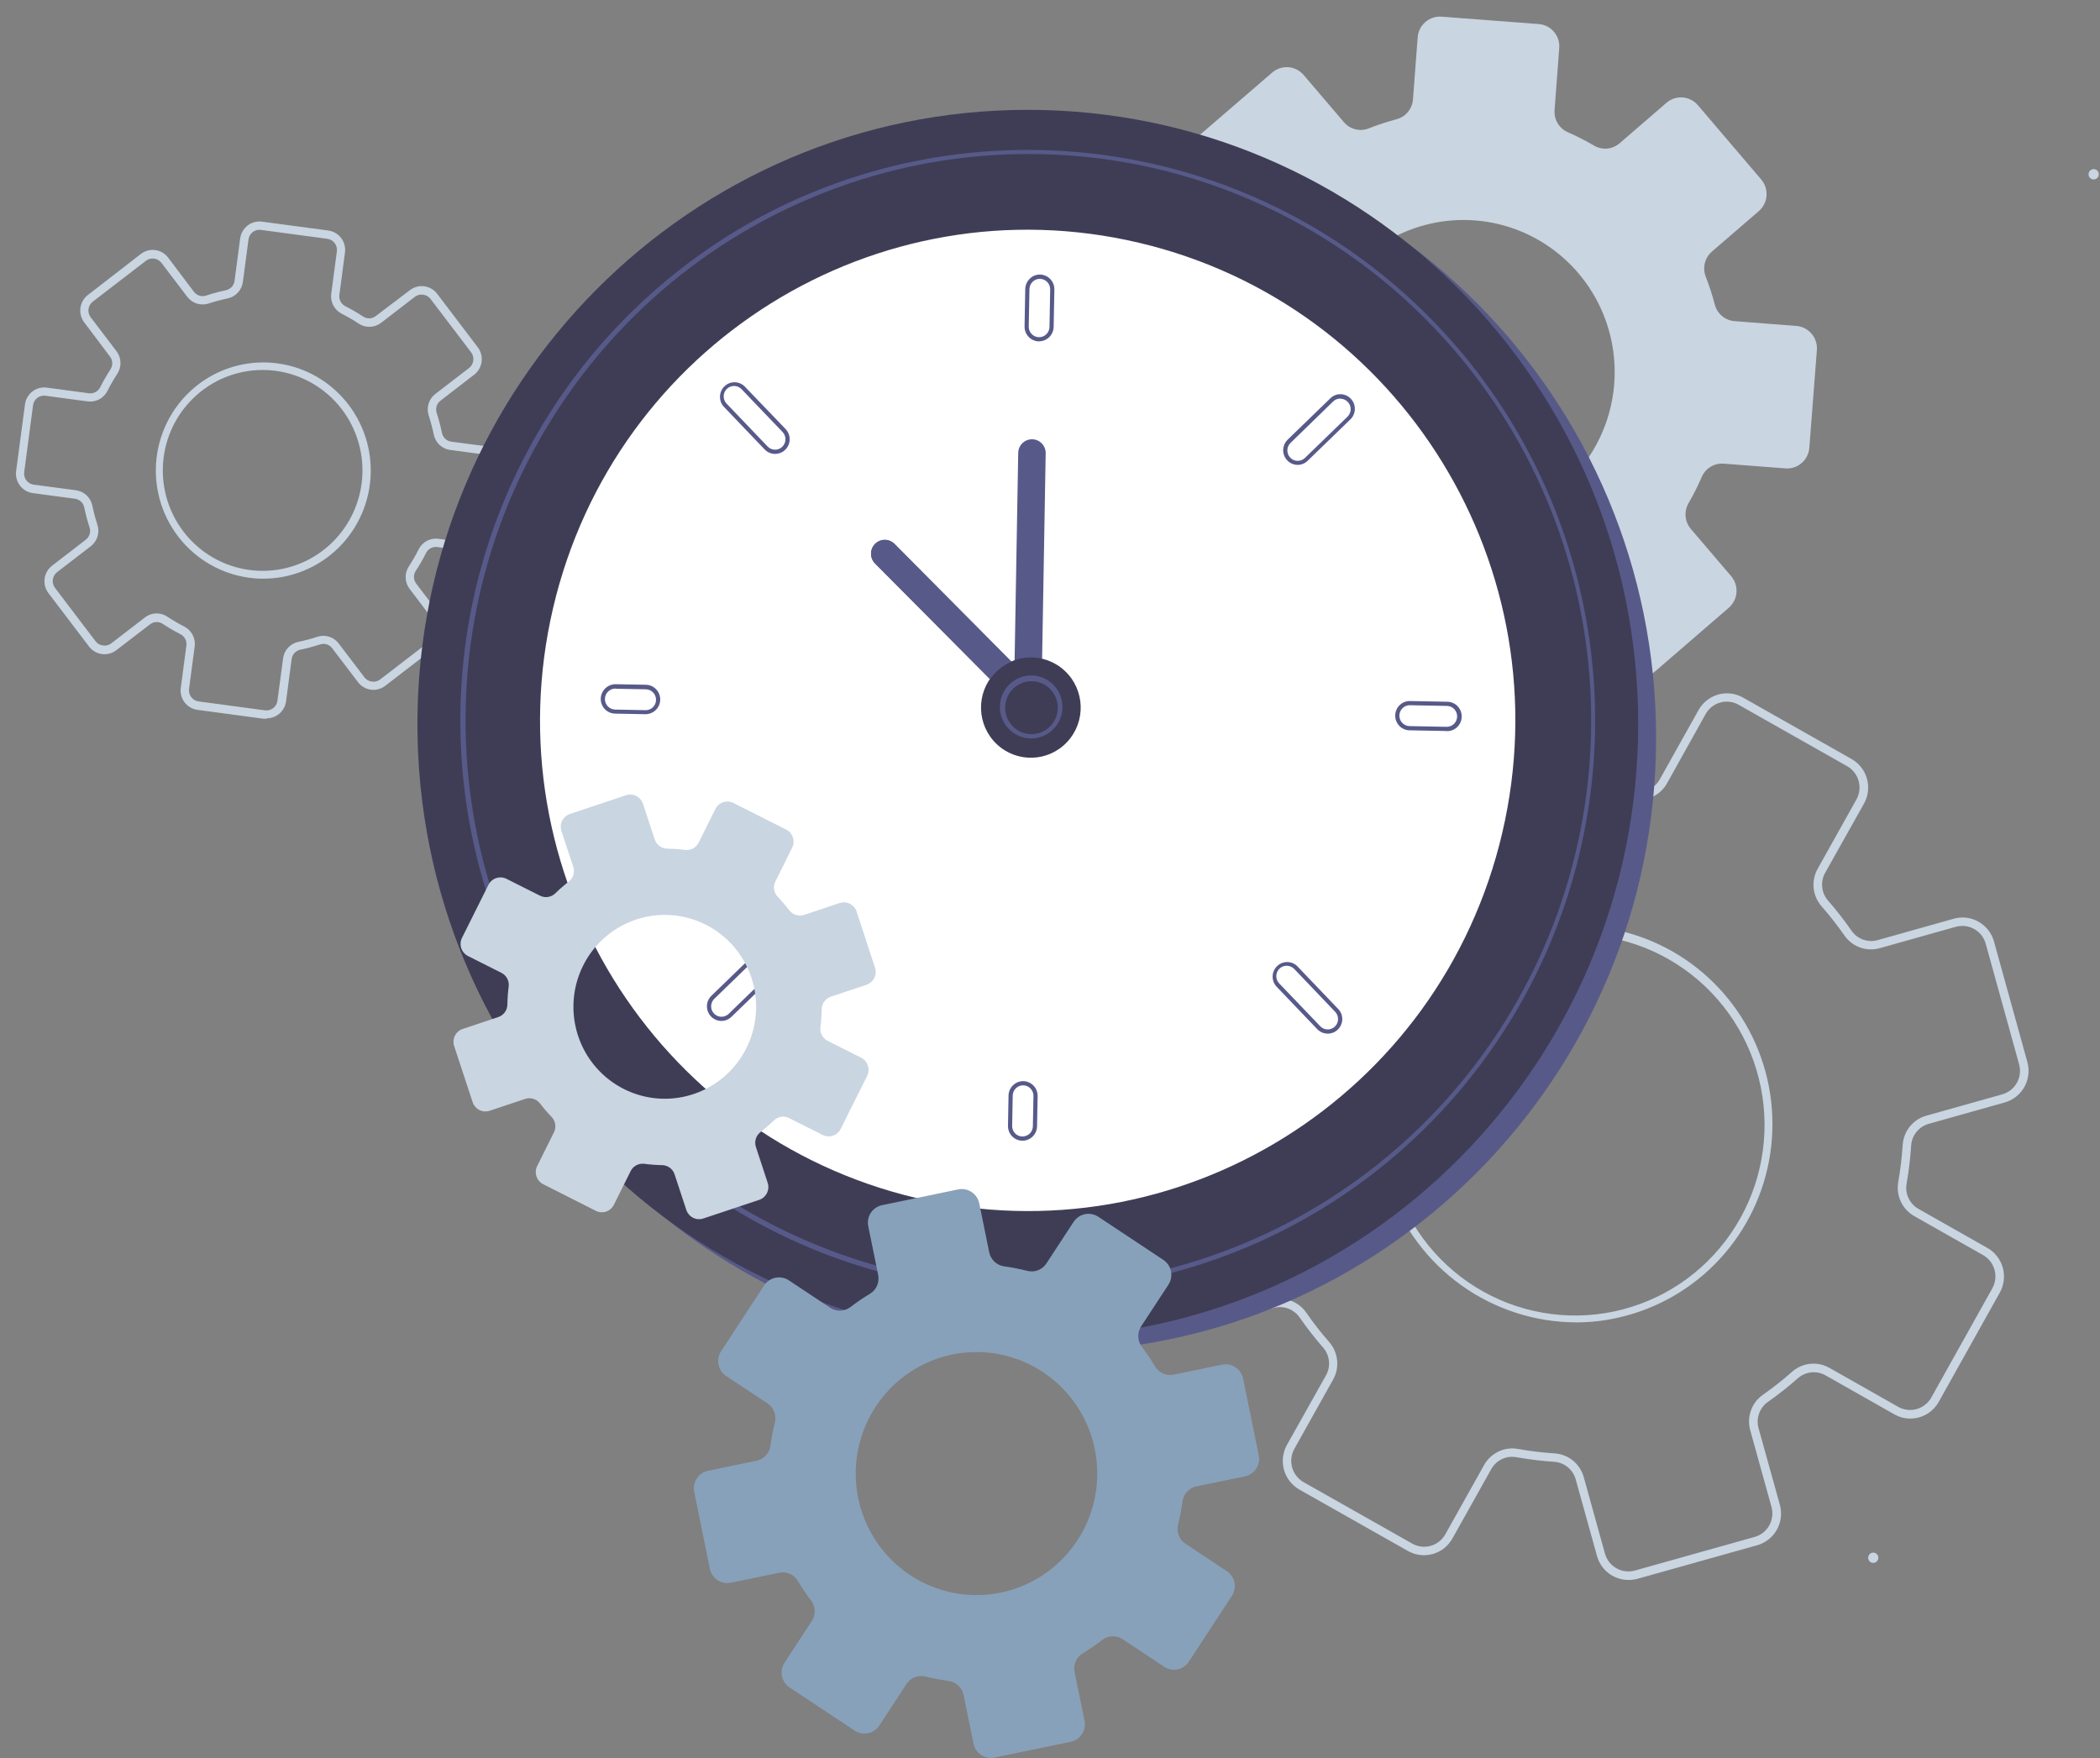 <svg width="123" height="103" viewBox="0 0 123 103" fill="none" xmlns="http://www.w3.org/2000/svg">
<rect x="0" y="0" width="123" height="103" fill="#808080" stroke="none"/>
<g clip-path="url(#clip0_29732_7221)">
<path d="M15.604 42.102C15.553 42.106 15.502 42.106 15.45 42.102L11.567 41.581C11.419 41.561 11.276 41.512 11.146 41.437C11.017 41.361 10.903 41.261 10.812 41.141C10.722 41.022 10.655 40.885 10.617 40.74C10.578 40.594 10.569 40.443 10.589 40.294L10.916 37.816C10.935 37.683 10.912 37.548 10.851 37.429C10.79 37.31 10.694 37.213 10.576 37.151C10.213 36.967 9.86 36.762 9.52 36.536C9.409 36.466 9.279 36.431 9.148 36.437C9.017 36.443 8.891 36.49 8.787 36.571L6.813 38.086C6.694 38.178 6.559 38.245 6.414 38.284C6.27 38.323 6.119 38.333 5.971 38.313C5.822 38.293 5.679 38.244 5.55 38.168C5.42 38.093 5.307 37.992 5.216 37.872L2.837 34.742C2.653 34.501 2.573 34.196 2.613 33.895C2.653 33.593 2.81 33.32 3.05 33.136L5.021 31.617C5.127 31.537 5.206 31.425 5.247 31.297C5.288 31.169 5.288 31.032 5.248 30.904C5.121 30.515 5.015 30.119 4.933 29.718C4.904 29.587 4.836 29.468 4.738 29.378C4.64 29.288 4.517 29.23 4.385 29.213L1.925 28.884C1.776 28.864 1.633 28.816 1.503 28.74C1.373 28.664 1.26 28.563 1.169 28.443C0.986 28.202 0.905 27.898 0.944 27.597L1.463 23.689C1.482 23.54 1.531 23.396 1.606 23.266C1.681 23.135 1.78 23.021 1.899 22.93C2.018 22.838 2.154 22.771 2.298 22.733C2.443 22.694 2.593 22.685 2.742 22.705L5.204 23.035C5.336 23.053 5.47 23.03 5.588 22.969C5.706 22.908 5.803 22.811 5.864 22.692C6.047 22.326 6.252 21.971 6.476 21.629C6.546 21.518 6.58 21.387 6.575 21.255C6.569 21.123 6.523 20.996 6.444 20.891L4.935 18.886C4.844 18.766 4.777 18.63 4.738 18.484C4.7 18.339 4.69 18.187 4.71 18.038C4.73 17.889 4.779 17.745 4.854 17.614C4.929 17.484 5.029 17.37 5.148 17.279L8.251 14.875C8.492 14.69 8.795 14.609 9.095 14.649C9.243 14.668 9.386 14.717 9.515 14.793C9.644 14.868 9.757 14.969 9.848 15.089L11.357 17.09C11.437 17.197 11.548 17.276 11.675 17.316C11.802 17.357 11.939 17.357 12.066 17.316C12.454 17.186 12.849 17.079 13.249 16.996C13.377 16.966 13.493 16.896 13.58 16.798C13.668 16.699 13.723 16.576 13.738 16.445L14.066 13.967C14.107 13.666 14.265 13.393 14.505 13.208C14.745 13.024 15.048 12.943 15.348 12.983L19.228 13.502C19.528 13.543 19.799 13.701 19.982 13.943C20.165 14.185 20.246 14.49 20.206 14.791L19.879 17.267C19.86 17.399 19.882 17.534 19.943 17.653C20.004 17.773 20.101 17.869 20.219 17.931C20.582 18.116 20.934 18.322 21.275 18.546C21.386 18.618 21.515 18.653 21.647 18.648C21.778 18.642 21.905 18.595 22.009 18.514L24.009 16.996C24.128 16.904 24.263 16.837 24.408 16.798C24.552 16.759 24.703 16.75 24.852 16.769C25 16.789 25.143 16.838 25.272 16.914C25.402 16.99 25.515 17.09 25.606 17.21L27.985 20.343C28.169 20.584 28.249 20.889 28.209 21.19C28.169 21.491 28.012 21.765 27.772 21.949L25.802 23.468C25.695 23.548 25.616 23.659 25.575 23.787C25.534 23.914 25.534 24.051 25.574 24.179C25.701 24.568 25.806 24.964 25.887 25.365C25.916 25.496 25.984 25.615 26.082 25.706C26.181 25.797 26.305 25.855 26.437 25.872L28.9 26.194C29.199 26.235 29.469 26.393 29.653 26.634C29.836 26.876 29.917 27.18 29.878 27.481L29.36 31.389C29.319 31.69 29.161 31.962 28.921 32.147C28.681 32.331 28.378 32.413 28.078 32.373L25.618 32.043C25.486 32.024 25.352 32.047 25.234 32.108C25.116 32.17 25.019 32.266 24.958 32.385C24.775 32.751 24.571 33.106 24.346 33.448C24.276 33.56 24.242 33.69 24.247 33.822C24.253 33.954 24.299 34.081 24.378 34.186L25.887 36.17C25.978 36.289 26.045 36.425 26.084 36.571C26.122 36.716 26.132 36.868 26.112 37.017C26.093 37.167 26.044 37.311 25.968 37.441C25.893 37.571 25.793 37.685 25.674 37.776L22.564 40.173C22.323 40.357 22.02 40.438 21.721 40.398C21.421 40.357 21.15 40.198 20.967 39.956L19.458 37.973C19.378 37.866 19.267 37.786 19.14 37.746C19.012 37.705 18.876 37.706 18.749 37.747C18.362 37.873 17.969 37.978 17.57 38.062C17.442 38.092 17.327 38.161 17.239 38.26C17.152 38.358 17.097 38.482 17.081 38.613L16.754 41.091C16.714 41.364 16.579 41.613 16.372 41.794C16.165 41.975 15.9 42.075 15.626 42.075L15.604 42.102ZM9.175 35.931C9.393 35.931 9.607 35.995 9.789 36.115C10.114 36.33 10.45 36.526 10.797 36.703C11.005 36.811 11.176 36.982 11.284 37.191C11.393 37.4 11.434 37.638 11.403 37.872L11.073 40.348C11.05 40.52 11.096 40.695 11.201 40.834C11.306 40.972 11.461 41.063 11.633 41.086L15.516 41.608C15.602 41.62 15.69 41.615 15.774 41.593C15.858 41.57 15.937 41.531 16.005 41.477C16.073 41.425 16.129 41.36 16.171 41.286C16.213 41.211 16.24 41.129 16.25 41.044L16.58 38.569C16.609 38.334 16.711 38.115 16.87 37.941C17.029 37.767 17.238 37.648 17.468 37.599C17.848 37.52 18.223 37.42 18.593 37.299C18.816 37.226 19.056 37.225 19.28 37.296C19.504 37.367 19.701 37.506 19.842 37.695L21.348 39.678C21.455 39.815 21.61 39.903 21.781 39.925C21.867 39.938 21.955 39.934 22.039 39.912C22.123 39.89 22.202 39.85 22.27 39.797L25.383 37.4C25.52 37.294 25.608 37.139 25.631 36.967C25.653 36.796 25.607 36.622 25.503 36.484L23.994 34.499C23.851 34.312 23.769 34.085 23.76 33.849C23.751 33.613 23.815 33.38 23.943 33.182C24.157 32.856 24.351 32.518 24.525 32.169C24.632 31.958 24.801 31.786 25.01 31.677C25.219 31.568 25.456 31.527 25.689 31.561L28.149 31.89C28.321 31.913 28.494 31.867 28.632 31.762C28.769 31.656 28.86 31.5 28.883 31.327L29.389 27.424C29.401 27.339 29.396 27.252 29.374 27.169C29.353 27.085 29.315 27.007 29.263 26.938C29.211 26.869 29.146 26.812 29.072 26.769C28.998 26.725 28.916 26.697 28.831 26.686L26.369 26.356C26.136 26.326 25.919 26.224 25.747 26.064C25.575 25.904 25.456 25.694 25.408 25.463C25.329 25.08 25.228 24.703 25.107 24.331C25.035 24.106 25.034 23.865 25.105 23.639C25.175 23.414 25.314 23.216 25.501 23.074L27.474 21.556C27.61 21.45 27.7 21.294 27.722 21.122C27.744 20.95 27.698 20.776 27.594 20.638L25.215 17.508C25.163 17.44 25.098 17.383 25.024 17.341C24.95 17.299 24.869 17.272 24.784 17.262C24.698 17.249 24.611 17.253 24.527 17.276C24.443 17.297 24.364 17.336 24.295 17.39L22.324 18.908C22.138 19.052 21.913 19.135 21.678 19.144C21.444 19.153 21.212 19.089 21.016 18.96C20.691 18.745 20.355 18.55 20.008 18.374C19.8 18.266 19.629 18.096 19.52 17.887C19.412 17.677 19.37 17.439 19.402 17.205L19.73 14.727C19.742 14.642 19.737 14.555 19.715 14.472C19.694 14.388 19.656 14.31 19.604 14.241C19.552 14.172 19.487 14.115 19.413 14.072C19.339 14.028 19.257 14 19.172 13.989L15.289 13.467C15.203 13.455 15.115 13.459 15.031 13.481C14.947 13.503 14.869 13.542 14.8 13.595C14.665 13.703 14.577 13.859 14.555 14.031L14.227 16.509C14.198 16.743 14.096 16.962 13.937 17.136C13.778 17.309 13.569 17.429 13.34 17.478C12.96 17.558 12.584 17.658 12.215 17.779C11.992 17.851 11.751 17.851 11.528 17.78C11.304 17.709 11.107 17.57 10.965 17.382L9.457 15.399C9.405 15.331 9.34 15.273 9.267 15.23C9.193 15.187 9.112 15.159 9.027 15.148C8.943 15.136 8.857 15.142 8.774 15.164C8.692 15.186 8.615 15.224 8.547 15.276L5.434 17.67C5.366 17.722 5.309 17.788 5.266 17.862C5.223 17.936 5.195 18.019 5.184 18.104C5.173 18.189 5.179 18.276 5.201 18.359C5.223 18.442 5.262 18.52 5.314 18.588L6.823 20.571C6.966 20.759 7.047 20.986 7.057 21.223C7.066 21.459 7.002 21.692 6.874 21.89C6.661 22.217 6.465 22.555 6.29 22.904C6.183 23.114 6.014 23.286 5.805 23.395C5.597 23.503 5.361 23.544 5.128 23.512L2.668 23.182C2.582 23.169 2.495 23.174 2.411 23.196C2.327 23.218 2.248 23.257 2.179 23.31C2.045 23.417 1.957 23.572 1.935 23.743L1.419 27.651C1.406 27.737 1.41 27.825 1.432 27.91C1.454 27.994 1.493 28.074 1.546 28.143C1.652 28.278 1.806 28.366 1.976 28.389L4.446 28.716C4.678 28.746 4.896 28.849 5.068 29.009C5.24 29.169 5.359 29.379 5.407 29.609C5.485 29.992 5.586 30.37 5.708 30.741C5.78 30.966 5.781 31.208 5.71 31.433C5.639 31.658 5.501 31.856 5.314 31.999L3.341 33.517C3.204 33.623 3.115 33.779 3.093 33.951C3.07 34.123 3.116 34.297 3.221 34.435L5.6 37.565C5.652 37.633 5.717 37.689 5.791 37.731C5.865 37.774 5.946 37.801 6.031 37.811C6.116 37.823 6.204 37.818 6.288 37.796C6.372 37.774 6.451 37.736 6.52 37.683L8.491 36.165C8.688 36.014 8.928 35.932 9.175 35.931ZM15.396 33.896C15.23 33.896 15.064 33.896 14.895 33.874C13.253 33.735 11.731 32.954 10.655 31.698C9.579 30.443 9.035 28.813 9.14 27.158C9.245 25.504 9.991 23.956 11.217 22.849C12.443 21.741 14.052 21.162 15.698 21.235C17.344 21.307 18.896 22.026 20.021 23.238C21.146 24.449 21.754 26.056 21.714 27.714C21.675 29.371 20.991 30.947 19.81 32.103C18.629 33.259 17.044 33.903 15.396 33.896ZM15.396 21.671C13.866 21.668 12.395 22.268 11.3 23.344C10.204 24.419 9.571 25.884 9.537 27.424C9.503 28.964 10.071 30.456 11.118 31.579C12.165 32.703 13.608 33.368 15.137 33.433C16.666 33.498 18.16 32.957 19.297 31.926C20.434 30.895 21.124 29.456 21.219 27.919C21.313 26.382 20.805 24.869 19.804 23.704C18.802 22.54 17.386 21.817 15.861 21.691C15.714 21.679 15.56 21.671 15.406 21.671H15.396Z" fill="#C9D5E1"/>
<path d="M105.975 26.228L106.418 20.499C106.443 20.152 106.331 19.809 106.105 19.545C105.88 19.281 105.559 19.118 105.215 19.092L101.6 18.811C101.333 18.792 101.078 18.69 100.871 18.519C100.664 18.348 100.514 18.117 100.444 17.857C100.295 17.292 100.115 16.737 99.903 16.193C99.807 15.941 99.791 15.666 99.857 15.405C99.924 15.143 100.069 14.909 100.272 14.734L103.019 12.364C103.281 12.137 103.442 11.815 103.468 11.468C103.495 11.121 103.383 10.778 103.158 10.514L99.441 6.154C99.215 5.894 98.897 5.734 98.556 5.708C98.214 5.682 97.876 5.793 97.614 6.016L94.868 8.388C94.665 8.564 94.413 8.673 94.147 8.7C93.88 8.726 93.612 8.669 93.379 8.535C92.874 8.239 92.352 7.973 91.816 7.738C91.572 7.629 91.367 7.445 91.23 7.213C91.094 6.981 91.032 6.713 91.053 6.444L91.327 2.817C91.341 2.645 91.32 2.472 91.267 2.308C91.214 2.145 91.129 1.993 91.017 1.862C90.906 1.731 90.77 1.624 90.617 1.546C90.464 1.469 90.297 1.422 90.127 1.409L84.434 0.976C84.089 0.95 83.748 1.063 83.486 1.29C83.223 1.517 83.061 1.84 83.035 2.187L82.761 5.816C82.742 6.085 82.641 6.342 82.471 6.55C82.301 6.759 82.071 6.909 81.812 6.98C81.251 7.13 80.699 7.311 80.159 7.524C79.909 7.621 79.636 7.637 79.376 7.57C79.117 7.504 78.885 7.358 78.712 7.153L76.354 4.389C76.129 4.126 75.808 3.963 75.463 3.937C75.119 3.91 74.778 4.023 74.515 4.249L70.182 7.984C70.052 8.097 69.945 8.233 69.868 8.387C69.791 8.541 69.744 8.709 69.731 8.88C69.718 9.052 69.739 9.225 69.793 9.389C69.846 9.553 69.931 9.704 70.043 9.835L72.4 12.596C72.575 12.8 72.684 13.053 72.71 13.321C72.736 13.59 72.679 13.86 72.547 14.094C72.255 14.598 71.993 15.119 71.762 15.654C71.654 15.903 71.471 16.111 71.24 16.25C71.008 16.389 70.739 16.452 70.471 16.429L66.866 16.154C66.695 16.14 66.524 16.161 66.361 16.214C66.198 16.268 66.047 16.353 65.917 16.465C65.787 16.578 65.681 16.715 65.603 16.869C65.526 17.022 65.48 17.19 65.467 17.362L65.032 23.09C65.019 23.262 65.04 23.435 65.093 23.599C65.147 23.763 65.232 23.915 65.344 24.045C65.455 24.176 65.592 24.283 65.745 24.361C65.898 24.439 66.064 24.485 66.235 24.498L69.842 24.776C70.109 24.794 70.364 24.896 70.571 25.067C70.778 25.237 70.928 25.468 70.999 25.728C71.147 26.293 71.328 26.848 71.539 27.392C71.635 27.643 71.651 27.919 71.585 28.18C71.519 28.442 71.374 28.676 71.17 28.851L68.424 31.221C68.162 31.448 68 31.771 67.974 32.118C67.948 32.465 68.059 32.809 68.284 33.073L72.004 37.431C72.115 37.562 72.251 37.669 72.404 37.747C72.557 37.825 72.724 37.872 72.894 37.885C73.065 37.898 73.237 37.877 73.4 37.823C73.562 37.769 73.713 37.684 73.843 37.572L76.584 35.199C76.787 35.023 77.039 34.914 77.305 34.887C77.572 34.861 77.84 34.918 78.073 35.052C78.574 35.345 79.092 35.609 79.624 35.842C79.869 35.951 80.074 36.135 80.211 36.368C80.347 36.6 80.409 36.869 80.387 37.138L80.113 40.768C80.099 40.94 80.12 41.112 80.173 41.276C80.226 41.44 80.311 41.592 80.423 41.723C80.534 41.853 80.67 41.961 80.823 42.038C80.976 42.116 81.143 42.163 81.313 42.175L87.006 42.613C87.177 42.627 87.349 42.605 87.512 42.552C87.674 42.498 87.825 42.412 87.955 42.3C88.085 42.188 88.192 42.05 88.269 41.896C88.346 41.742 88.392 41.575 88.405 41.403L88.681 37.773C88.7 37.504 88.801 37.248 88.97 37.039C89.14 36.831 89.37 36.681 89.628 36.609C90.189 36.46 90.74 36.278 91.281 36.066C91.531 35.969 91.805 35.953 92.064 36.02C92.324 36.086 92.557 36.232 92.731 36.437L95.086 39.2C95.312 39.464 95.632 39.627 95.978 39.653C96.323 39.68 96.664 39.567 96.927 39.341L101.258 35.6C101.52 35.373 101.682 35.051 101.708 34.704C101.734 34.357 101.622 34.014 101.397 33.75L99.04 30.987C98.865 30.783 98.756 30.529 98.73 30.261C98.704 29.992 98.761 29.723 98.893 29.488C99.185 28.984 99.447 28.463 99.678 27.928C99.787 27.681 99.97 27.475 100.201 27.337C100.432 27.2 100.7 27.138 100.967 27.16L104.574 27.436C104.745 27.45 104.917 27.429 105.08 27.376C105.243 27.323 105.394 27.237 105.524 27.125C105.654 27.013 105.761 26.876 105.839 26.722C105.916 26.568 105.962 26.4 105.975 26.228ZM85.51 30.699C83.72 30.656 81.986 30.067 80.535 29.012C79.084 27.956 77.986 26.483 77.384 24.787C76.783 23.09 76.707 21.25 77.166 19.509C77.625 17.768 78.598 16.208 79.956 15.034C81.315 13.861 82.995 13.13 84.775 12.937C86.554 12.744 88.35 13.099 89.926 13.955C91.501 14.81 92.782 16.126 93.599 17.729C94.416 19.332 94.73 21.146 94.501 22.933C94.222 25.117 93.148 27.119 91.487 28.553C89.827 29.987 87.697 30.752 85.51 30.699Z" fill="#C9D5E1"/>
<path d="M95.377 92.547C94.96 92.547 94.554 92.41 94.222 92.156C93.89 91.903 93.65 91.546 93.538 91.142L92.293 86.664C92.216 86.381 92.054 86.129 91.829 85.943C91.604 85.757 91.327 85.646 91.036 85.626C90.288 85.576 89.544 85.486 88.806 85.355C88.519 85.305 88.223 85.346 87.96 85.473C87.697 85.6 87.48 85.807 87.339 86.064L85.072 90.114C84.949 90.334 84.785 90.528 84.588 90.685C84.391 90.841 84.165 90.957 83.923 91.026C83.681 91.094 83.429 91.114 83.179 91.085C82.93 91.055 82.689 90.976 82.47 90.852L76.112 87.255C75.893 87.131 75.7 86.966 75.544 86.767C75.389 86.569 75.274 86.342 75.206 86.099C75.138 85.855 75.118 85.601 75.147 85.35C75.177 85.099 75.255 84.857 75.378 84.636L77.66 80.571C77.805 80.316 77.867 80.022 77.839 79.73C77.81 79.438 77.692 79.162 77.501 78.94C77.006 78.374 76.543 77.78 76.115 77.161C75.946 76.922 75.707 76.741 75.432 76.644C75.157 76.547 74.859 76.539 74.579 76.62L70.131 77.872C69.643 78.009 69.121 77.945 68.679 77.695C68.237 77.445 67.913 77.029 67.776 76.538L65.819 69.474C65.751 69.231 65.732 68.977 65.762 68.726C65.791 68.475 65.87 68.233 65.993 68.013C66.117 67.793 66.282 67.6 66.479 67.444C66.677 67.289 66.903 67.174 67.145 67.106L71.595 65.854C71.876 65.777 72.127 65.614 72.311 65.387C72.496 65.16 72.607 64.882 72.627 64.589C72.674 63.837 72.764 63.087 72.896 62.345C72.946 62.056 72.905 61.758 72.779 61.494C72.652 61.229 72.447 61.011 72.192 60.869L68.167 58.588C67.725 58.338 67.399 57.922 67.262 57.431C67.124 56.94 67.186 56.415 67.433 55.969L71.011 49.572C71.133 49.351 71.298 49.157 71.495 49C71.692 48.843 71.918 48.727 72.159 48.659C72.401 48.59 72.654 48.57 72.903 48.6C73.153 48.63 73.394 48.709 73.613 48.834L77.638 51.115C77.891 51.26 78.183 51.323 78.474 51.294C78.764 51.266 79.039 51.147 79.259 50.955C79.821 50.456 80.412 49.99 81.027 49.559C81.265 49.389 81.444 49.15 81.54 48.873C81.637 48.596 81.645 48.296 81.565 48.014L80.32 43.538C80.194 43.051 80.262 42.534 80.51 42.097C80.757 41.66 81.165 41.339 81.646 41.2L88.667 39.232C88.908 39.163 89.161 39.144 89.41 39.174C89.659 39.204 89.9 39.283 90.118 39.407C90.337 39.531 90.529 39.697 90.683 39.896C90.838 40.095 90.952 40.322 91.019 40.566L92.264 45.044C92.34 45.327 92.502 45.578 92.727 45.764C92.951 45.95 93.228 46.062 93.518 46.083C94.267 46.13 95.012 46.22 95.751 46.353C96.038 46.403 96.334 46.361 96.597 46.234C96.86 46.107 97.077 45.901 97.218 45.645L99.485 41.594C99.608 41.374 99.772 41.18 99.969 41.024C100.166 40.868 100.391 40.752 100.633 40.683C100.874 40.615 101.127 40.595 101.376 40.624C101.625 40.654 101.866 40.733 102.084 40.856L108.442 44.456C108.662 44.579 108.855 44.745 109.011 44.943C109.166 45.141 109.282 45.368 109.35 45.612C109.418 45.855 109.438 46.109 109.408 46.36C109.378 46.611 109.299 46.854 109.176 47.074L106.907 51.115C106.762 51.37 106.7 51.663 106.728 51.956C106.756 52.248 106.874 52.524 107.066 52.746C107.561 53.312 108.024 53.906 108.452 54.525C108.621 54.764 108.859 54.944 109.133 55.041C109.408 55.138 109.706 55.147 109.985 55.066L114.436 53.814C114.924 53.677 115.446 53.74 115.888 53.991C116.329 54.241 116.654 54.657 116.791 55.148L118.747 62.212C118.882 62.703 118.818 63.227 118.57 63.67C118.321 64.113 117.909 64.439 117.422 64.577L112.971 65.829C112.69 65.907 112.44 66.07 112.255 66.296C112.07 66.523 111.96 66.802 111.939 67.094C111.892 67.847 111.802 68.596 111.67 69.338C111.621 69.628 111.662 69.925 111.789 70.189C111.915 70.454 112.12 70.672 112.375 70.815L116.4 73.096C116.619 73.219 116.811 73.385 116.966 73.583C117.122 73.781 117.237 74.008 117.305 74.251C117.373 74.494 117.393 74.748 117.363 74.998C117.334 75.249 117.256 75.491 117.133 75.712L113.558 82.109C113.436 82.33 113.271 82.524 113.074 82.681C112.877 82.838 112.651 82.954 112.41 83.022C112.168 83.091 111.915 83.111 111.666 83.081C111.416 83.051 111.175 82.972 110.956 82.847L106.931 80.566C106.678 80.421 106.386 80.358 106.095 80.387C105.805 80.415 105.53 80.534 105.31 80.726C104.747 81.225 104.157 81.691 103.542 82.122C103.304 82.291 103.125 82.531 103.028 82.808C102.932 83.085 102.923 83.385 103.004 83.667L104.249 88.143C104.385 88.634 104.322 89.159 104.073 89.604C103.825 90.048 103.411 90.375 102.923 90.513L95.903 92.481C95.731 92.528 95.554 92.55 95.377 92.547ZM88.566 84.841C88.676 84.841 88.786 84.851 88.894 84.87C89.613 84.999 90.339 85.087 91.068 85.133C91.46 85.161 91.834 85.31 92.138 85.56C92.442 85.811 92.661 86.15 92.765 86.531L94.007 91.01C94.111 91.373 94.353 91.68 94.681 91.865C95.009 92.049 95.396 92.096 95.758 91.994L102.779 90.025C103.141 89.922 103.447 89.679 103.631 89.348C103.814 89.018 103.859 88.628 103.757 88.263L102.515 83.785C102.407 83.405 102.419 83 102.551 82.627C102.682 82.254 102.926 81.932 103.248 81.706C103.849 81.286 104.424 80.832 104.972 80.345C105.269 80.085 105.638 79.924 106.03 79.885C106.421 79.846 106.815 79.93 107.156 80.126L111.181 82.407C111.51 82.592 111.898 82.639 112.261 82.537C112.624 82.435 112.932 82.193 113.118 81.863L116.693 75.465C116.877 75.135 116.924 74.745 116.822 74.38C116.721 74.015 116.48 73.706 116.153 73.519L112.128 71.238C111.784 71.046 111.508 70.751 111.338 70.393C111.169 70.036 111.114 69.635 111.181 69.245C111.309 68.521 111.396 67.791 111.443 67.057C111.47 66.663 111.619 66.286 111.868 65.98C112.117 65.674 112.455 65.454 112.834 65.35L117.282 64.1C117.644 63.996 117.95 63.752 118.133 63.422C118.317 63.092 118.362 62.702 118.261 62.338L116.304 55.273C116.201 54.909 115.959 54.602 115.631 54.417C115.303 54.233 114.915 54.187 114.553 54.289L110.103 55.539C109.724 55.647 109.322 55.635 108.951 55.502C108.58 55.37 108.26 55.125 108.034 54.801C107.617 54.201 107.166 53.626 106.684 53.078C106.426 52.78 106.266 52.408 106.227 52.014C106.188 51.621 106.272 51.224 106.467 50.881L108.733 46.831C108.917 46.5 108.964 46.109 108.863 45.744C108.761 45.379 108.521 45.069 108.193 44.882L101.835 41.284C101.673 41.191 101.494 41.132 101.308 41.109C101.123 41.086 100.935 41.101 100.755 41.151C100.576 41.202 100.408 41.288 100.261 41.404C100.114 41.52 99.992 41.664 99.901 41.828L97.644 45.876C97.453 46.222 97.159 46.499 96.804 46.67C96.449 46.84 96.05 46.896 95.663 46.828C94.944 46.7 94.218 46.612 93.489 46.565C93.097 46.537 92.722 46.388 92.418 46.137C92.114 45.886 91.895 45.546 91.792 45.165L90.549 40.689C90.445 40.326 90.203 40.019 89.875 39.834C89.547 39.65 89.16 39.603 88.799 39.704L81.778 41.673C81.416 41.776 81.11 42.02 80.926 42.35C80.743 42.681 80.697 43.071 80.8 43.435L82.042 47.913C82.15 48.294 82.138 48.698 82.006 49.071C81.874 49.444 81.631 49.766 81.308 49.992C80.708 50.413 80.133 50.867 79.585 51.353C79.288 51.613 78.919 51.774 78.527 51.813C78.136 51.852 77.742 51.768 77.401 51.572L73.376 49.291C73.047 49.106 72.659 49.059 72.296 49.161C71.933 49.263 71.625 49.505 71.439 49.835L67.864 56.233C67.772 56.396 67.713 56.576 67.69 56.763C67.667 56.949 67.681 57.138 67.732 57.319C67.782 57.5 67.867 57.669 67.983 57.817C68.098 57.964 68.241 58.087 68.404 58.179L72.427 60.448C72.771 60.64 73.046 60.935 73.216 61.293C73.386 61.65 73.441 62.051 73.373 62.441C73.246 63.165 73.158 63.895 73.112 64.629C73.084 65.023 72.935 65.399 72.686 65.705C72.436 66.011 72.099 66.231 71.72 66.336L67.272 67.586C67.092 67.636 66.923 67.722 66.776 67.838C66.629 67.954 66.507 68.099 66.416 68.263C66.324 68.426 66.265 68.606 66.243 68.792C66.22 68.979 66.234 69.168 66.284 69.348L68.24 76.413C68.343 76.777 68.586 77.084 68.914 77.269C69.242 77.453 69.629 77.499 69.991 77.397L74.442 76.147C74.82 76.038 75.222 76.051 75.592 76.183C75.963 76.316 76.283 76.561 76.508 76.885C76.925 77.49 77.377 78.069 77.861 78.62C78.119 78.918 78.278 79.29 78.317 79.684C78.356 80.078 78.273 80.474 78.078 80.817L75.811 84.868C75.627 85.198 75.581 85.589 75.682 85.954C75.783 86.32 76.024 86.629 76.352 86.817L82.71 90.414C82.873 90.507 83.052 90.567 83.238 90.591C83.424 90.614 83.613 90.6 83.793 90.55C83.974 90.499 84.143 90.414 84.291 90.298C84.438 90.181 84.562 90.037 84.654 89.873L86.921 85.822C87.085 85.527 87.323 85.281 87.612 85.109C87.901 84.936 88.23 84.844 88.566 84.841ZM92.33 77.459C89.906 77.454 87.545 76.689 85.573 75.272C83.601 73.855 82.116 71.855 81.326 69.55C80.58 67.323 80.523 64.921 81.162 62.661C81.801 60.402 83.106 58.39 84.904 56.891C86.703 55.393 88.911 54.478 91.236 54.268C93.562 54.058 95.896 54.562 97.931 55.715C99.966 56.867 101.606 58.613 102.635 60.722C103.663 62.832 104.032 65.205 103.693 67.53C103.353 69.855 102.322 72.021 100.733 73.743C99.145 75.466 97.076 76.663 94.797 77.178C93.988 77.364 93.16 77.459 92.33 77.461V77.459ZM92.234 54.734C91.437 54.733 90.642 54.821 89.865 54.998C87.093 55.614 84.662 57.277 83.072 59.643C81.482 62.009 80.853 64.898 81.316 67.716C81.779 70.534 83.298 73.066 85.56 74.791C87.823 76.517 90.656 77.303 93.478 76.99C96.299 76.677 98.893 75.287 100.727 73.106C102.561 70.926 103.494 68.121 103.335 65.269C103.176 62.418 101.936 59.736 99.871 57.776C97.806 55.816 95.073 54.728 92.234 54.734Z" fill="#C9D5E1"/>
<path d="M109.719 91.546C109.884 91.546 110.018 91.411 110.018 91.246C110.018 91.08 109.884 90.945 109.719 90.945C109.554 90.945 109.421 91.08 109.421 91.246C109.421 91.411 109.554 91.546 109.719 91.546Z" fill="#C9D5E1"/>
<path d="M122.929 10.182C122.933 10.223 122.928 10.266 122.915 10.306C122.902 10.345 122.88 10.382 122.852 10.413C122.824 10.444 122.789 10.469 122.751 10.486C122.713 10.503 122.672 10.512 122.63 10.512C122.588 10.512 122.547 10.503 122.509 10.486C122.47 10.469 122.436 10.444 122.408 10.413C122.38 10.382 122.358 10.345 122.345 10.306C122.332 10.266 122.327 10.223 122.33 10.182C122.337 10.106 122.372 10.036 122.427 9.985C122.482 9.935 122.555 9.906 122.63 9.906C122.705 9.906 122.777 9.935 122.833 9.985C122.888 10.036 122.923 10.106 122.929 10.182Z" fill="#C9D5E1"/>
<path class="secondary" d="M61.249 79.192C80.995 79.192 97.001 63.086 97.001 43.217C97.001 23.349 80.995 7.242 61.249 7.242C41.505 7.242 25.498 23.349 25.498 43.217C25.498 63.086 41.505 79.192 61.249 79.192Z" fill="#575A89"/>
<path class="primary" d="M60.201 78.384C79.946 78.384 95.952 62.277 95.952 42.409C95.952 22.54 79.946 6.434 60.201 6.434C40.456 6.434 24.449 22.54 24.449 42.409C24.449 62.277 40.456 78.384 60.201 78.384Z" fill="#3F3D56"/>
<path class="primary" d="M83.615 65.762C96.547 52.748 96.547 31.65 83.615 18.637C70.682 5.623 49.715 5.623 36.782 18.637C23.85 31.65 23.85 52.748 36.782 65.762C49.715 78.775 70.682 78.775 83.615 65.762Z" fill="#3F3D56"/>
<path class="secondary" d="M60.217 75.653C60.002 75.653 59.787 75.653 59.572 75.653C52.999 75.528 46.611 73.444 41.215 69.666C35.819 65.887 31.658 60.583 29.258 54.425C26.857 48.267 26.326 41.531 27.73 35.068C29.135 28.606 32.412 22.708 37.148 18.12C50.353 5.324 71.432 5.73 84.143 19.015C88.661 23.741 91.699 29.7 92.879 36.149C94.059 42.598 93.329 49.255 90.779 55.29C88.23 61.325 83.974 66.473 78.54 70.093C73.106 73.714 66.734 75.647 60.217 75.653ZM60.2 9.02C52.601 9.028 45.238 11.677 39.356 16.519C33.475 21.362 29.437 28.1 27.925 35.594C26.414 43.088 27.521 50.877 31.061 57.644C34.601 64.411 40.355 69.739 47.35 72.727C54.345 75.715 62.151 76.18 69.447 74.043C76.744 71.905 83.082 67.297 87.39 60.998C91.698 54.698 93.711 47.094 93.088 39.473C92.465 31.852 89.245 24.682 83.972 19.175C80.896 15.956 77.204 13.396 73.118 11.651C69.033 9.905 64.639 9.011 60.2 9.02Z" fill="#575A89"/>
<path d="M87.992 48.774C91.602 33.325 82.082 17.856 66.729 14.224C51.376 10.592 36.004 20.172 32.394 35.621C28.785 51.07 38.304 66.538 53.658 70.17C69.011 73.802 84.383 64.223 87.992 48.774Z" fill="white"/>
<path class="secondary" d="M45.399 26.587H45.382C45.27 26.585 45.159 26.561 45.057 26.516C44.955 26.47 44.862 26.405 44.785 26.324L42.381 23.811C42.237 23.646 42.162 23.431 42.171 23.212C42.18 22.992 42.273 22.784 42.43 22.631C42.587 22.478 42.797 22.392 43.015 22.391C43.234 22.389 43.444 22.472 43.604 22.623L46.017 25.135C46.133 25.257 46.21 25.41 46.24 25.575C46.27 25.74 46.251 25.91 46.185 26.064C46.12 26.219 46.011 26.351 45.872 26.444C45.733 26.537 45.57 26.586 45.404 26.587H45.399ZM42.995 22.608C42.876 22.608 42.759 22.643 42.66 22.709C42.561 22.775 42.483 22.869 42.436 22.979C42.389 23.089 42.376 23.211 42.398 23.329C42.419 23.447 42.475 23.555 42.557 23.642L44.961 26.154C45.073 26.27 45.226 26.337 45.386 26.341C45.466 26.343 45.546 26.329 45.62 26.299C45.695 26.27 45.762 26.225 45.819 26.169C45.877 26.113 45.923 26.047 45.955 25.974C45.987 25.9 46.004 25.821 46.005 25.741C46.007 25.66 45.993 25.581 45.964 25.506C45.935 25.431 45.892 25.363 45.836 25.305L43.433 22.795C43.376 22.736 43.308 22.689 43.233 22.657C43.157 22.624 43.077 22.608 42.995 22.608Z" fill="#575A89"/>
<path class="secondary" d="M77.768 60.546C77.653 60.546 77.54 60.523 77.435 60.478C77.329 60.433 77.234 60.367 77.154 60.285L74.75 57.772C74.606 57.607 74.531 57.392 74.54 57.172C74.549 56.953 74.642 56.745 74.799 56.592C74.956 56.439 75.166 56.353 75.384 56.352C75.603 56.35 75.814 56.433 75.973 56.584L78.374 59.096C78.454 59.176 78.516 59.272 78.558 59.376C78.6 59.481 78.621 59.593 78.619 59.706C78.617 59.819 78.592 59.93 78.547 60.033C78.502 60.136 78.438 60.229 78.357 60.307C78.199 60.461 77.988 60.546 77.768 60.546ZM75.362 56.569C75.205 56.569 75.054 56.63 74.941 56.739C74.883 56.794 74.837 56.861 74.805 56.934C74.773 57.008 74.756 57.087 74.755 57.167C74.753 57.247 74.767 57.327 74.796 57.402C74.825 57.477 74.869 57.545 74.924 57.603L77.328 60.112C77.383 60.17 77.449 60.217 77.522 60.249C77.595 60.281 77.674 60.299 77.753 60.3C77.833 60.302 77.912 60.288 77.987 60.258C78.061 60.229 78.129 60.185 78.186 60.13C78.244 60.074 78.29 60.008 78.322 59.934C78.354 59.861 78.371 59.782 78.372 59.702C78.374 59.539 78.313 59.383 78.201 59.266L75.802 56.754C75.744 56.695 75.676 56.648 75.6 56.617C75.525 56.585 75.443 56.569 75.362 56.569Z" fill="#575A89"/>
<path class="secondary" d="M42.258 59.803C42.145 59.803 42.033 59.781 41.929 59.736C41.824 59.692 41.73 59.628 41.651 59.546C41.571 59.465 41.509 59.368 41.467 59.263C41.425 59.157 41.405 59.044 41.407 58.93C41.408 58.817 41.432 58.706 41.476 58.603C41.521 58.5 41.586 58.407 41.667 58.329L44.163 55.91C44.242 55.83 44.337 55.767 44.441 55.724C44.546 55.682 44.657 55.661 44.77 55.664C44.882 55.666 44.992 55.691 45.094 55.736C45.197 55.781 45.289 55.846 45.367 55.928C45.523 56.091 45.608 56.311 45.604 56.538C45.599 56.764 45.506 56.98 45.344 57.138L42.838 59.565C42.682 59.715 42.475 59.8 42.258 59.803ZM44.753 55.918C44.596 55.917 44.445 55.978 44.332 56.088L41.838 58.506C41.722 58.619 41.655 58.773 41.652 58.935C41.649 59.096 41.71 59.253 41.821 59.37C41.932 59.486 42.086 59.554 42.246 59.557C42.407 59.56 42.563 59.499 42.679 59.387L45.173 56.968C45.231 56.913 45.277 56.846 45.309 56.773C45.341 56.7 45.358 56.62 45.36 56.54C45.361 56.46 45.347 56.38 45.318 56.306C45.289 56.231 45.246 56.163 45.19 56.105C45.135 56.047 45.069 56 44.996 55.968C44.923 55.936 44.845 55.919 44.765 55.918H44.753Z" fill="#575A89"/>
<path class="secondary" d="M76.01 27.231H75.993C75.824 27.228 75.66 27.174 75.522 27.077C75.384 26.98 75.278 26.844 75.216 26.686C75.154 26.528 75.141 26.355 75.177 26.19C75.213 26.024 75.297 25.873 75.418 25.755L77.915 23.336C77.994 23.256 78.088 23.192 78.193 23.15C78.297 23.108 78.409 23.087 78.521 23.09C78.633 23.092 78.743 23.117 78.845 23.162C78.948 23.207 79.04 23.272 79.118 23.353C79.274 23.517 79.359 23.736 79.355 23.963C79.351 24.19 79.258 24.406 79.096 24.564L76.599 26.983C76.442 27.14 76.231 27.23 76.01 27.231ZM78.504 23.346C78.347 23.345 78.195 23.407 78.083 23.518L75.587 25.945C75.471 26.057 75.405 26.211 75.402 26.373C75.4 26.535 75.46 26.691 75.572 26.808C75.627 26.866 75.693 26.913 75.766 26.945C75.839 26.977 75.918 26.994 75.997 26.995C76.158 26.998 76.314 26.937 76.43 26.825L78.925 24.407C78.982 24.351 79.028 24.285 79.06 24.211C79.092 24.138 79.109 24.058 79.111 23.978C79.113 23.898 79.099 23.818 79.07 23.744C79.04 23.669 78.997 23.601 78.942 23.543C78.887 23.485 78.821 23.438 78.748 23.406C78.675 23.374 78.596 23.357 78.516 23.356L78.504 23.346Z" fill="#575A89"/>
<path class="secondary" d="M37.806 41.835H37.788L36.025 41.801C35.856 41.798 35.692 41.745 35.553 41.648C35.414 41.551 35.307 41.415 35.245 41.257C35.184 41.098 35.17 40.925 35.207 40.759C35.243 40.593 35.328 40.441 35.451 40.324C35.613 40.165 35.831 40.077 36.057 40.078L37.823 40.11C37.935 40.111 38.046 40.135 38.15 40.179C38.253 40.223 38.347 40.288 38.425 40.368C38.504 40.449 38.566 40.545 38.608 40.65C38.65 40.755 38.671 40.867 38.67 40.98C38.669 41.093 38.646 41.205 38.602 41.309C38.558 41.413 38.494 41.507 38.413 41.586C38.333 41.666 38.238 41.728 38.134 41.77C38.029 41.813 37.918 41.834 37.806 41.833V41.835ZM36.042 40.334C35.88 40.334 35.725 40.399 35.61 40.514C35.496 40.63 35.431 40.786 35.431 40.949C35.431 41.112 35.496 41.269 35.61 41.384C35.725 41.5 35.88 41.564 36.042 41.564L37.806 41.599C37.886 41.601 37.965 41.587 38.04 41.558C38.115 41.529 38.183 41.485 38.24 41.429C38.298 41.374 38.344 41.307 38.376 41.233C38.407 41.159 38.424 41.079 38.424 40.998C38.426 40.918 38.412 40.839 38.383 40.764C38.354 40.689 38.31 40.621 38.255 40.563C38.2 40.505 38.134 40.459 38.061 40.427C37.988 40.395 37.91 40.377 37.83 40.376L36.065 40.344L36.042 40.334Z" fill="#575A89"/>
<path class="secondary" d="M84.752 42.82H84.735L82.554 42.778C82.442 42.776 82.332 42.751 82.229 42.706C82.127 42.661 82.034 42.596 81.957 42.515C81.88 42.434 81.819 42.338 81.778 42.233C81.737 42.129 81.718 42.017 81.72 41.904C81.722 41.792 81.746 41.681 81.79 41.578C81.835 41.474 81.899 41.381 81.98 41.303C82.06 41.225 82.155 41.163 82.259 41.122C82.363 41.081 82.474 41.061 82.586 41.063L84.767 41.105C84.994 41.106 85.211 41.199 85.37 41.362C85.529 41.525 85.617 41.745 85.615 41.973C85.613 42.202 85.521 42.42 85.359 42.58C85.198 42.74 84.979 42.829 84.752 42.827V42.82ZM82.571 41.309C82.452 41.309 82.336 41.345 82.237 41.411C82.137 41.477 82.06 41.571 82.013 41.682C81.966 41.792 81.953 41.913 81.974 42.031C81.996 42.149 82.051 42.258 82.133 42.345C82.246 42.46 82.398 42.527 82.559 42.532L84.74 42.574C84.899 42.573 85.051 42.51 85.165 42.398C85.278 42.285 85.343 42.133 85.346 41.973C85.348 41.893 85.334 41.813 85.305 41.738C85.276 41.664 85.233 41.595 85.178 41.538C85.122 41.479 85.056 41.432 84.983 41.4C84.909 41.368 84.83 41.351 84.75 41.35L82.568 41.309H82.571Z" fill="#575A89"/>
<path class="secondary" d="M59.89 66.817H59.873C59.761 66.815 59.651 66.791 59.549 66.746C59.446 66.701 59.354 66.636 59.276 66.555C59.199 66.473 59.138 66.378 59.097 66.273C59.057 66.168 59.037 66.056 59.039 65.944L59.071 64.17C59.077 63.943 59.171 63.727 59.334 63.57C59.496 63.412 59.714 63.325 59.939 63.328C60.165 63.333 60.379 63.428 60.536 63.592C60.693 63.755 60.779 63.975 60.776 64.202L60.741 65.976C60.737 66.2 60.645 66.414 60.486 66.571C60.327 66.728 60.113 66.817 59.89 66.817ZM59.925 63.574C59.765 63.574 59.612 63.637 59.498 63.749C59.384 63.862 59.319 64.014 59.316 64.175L59.284 65.949C59.282 66.029 59.296 66.109 59.325 66.183C59.354 66.258 59.397 66.326 59.453 66.384C59.508 66.442 59.574 66.489 59.647 66.521C59.72 66.553 59.798 66.57 59.878 66.571C60.038 66.57 60.192 66.51 60.311 66.402C60.369 66.346 60.415 66.279 60.447 66.205C60.479 66.131 60.496 66.052 60.497 65.971L60.531 64.197C60.533 64.034 60.472 63.878 60.36 63.761C60.305 63.703 60.239 63.656 60.166 63.624C60.093 63.592 60.014 63.575 59.934 63.574H59.925Z" fill="#575A89"/>
<path class="secondary" d="M60.863 19.997H60.846C60.62 19.992 60.406 19.897 60.249 19.734C60.093 19.57 60.007 19.351 60.01 19.124L60.051 16.929C60.053 16.816 60.078 16.705 60.123 16.602C60.167 16.499 60.232 16.406 60.313 16.328C60.392 16.248 60.487 16.185 60.591 16.142C60.695 16.1 60.807 16.08 60.919 16.082C61.145 16.087 61.36 16.182 61.516 16.346C61.673 16.509 61.759 16.729 61.756 16.956L61.714 19.151C61.709 19.375 61.617 19.588 61.459 19.745C61.3 19.902 61.086 19.991 60.863 19.992V19.997ZM60.902 16.333C60.745 16.334 60.595 16.395 60.482 16.506C60.367 16.619 60.3 16.772 60.296 16.934L60.254 19.129C60.252 19.291 60.313 19.448 60.426 19.564C60.481 19.622 60.547 19.669 60.62 19.701C60.693 19.733 60.772 19.75 60.852 19.752C60.931 19.753 61.011 19.738 61.085 19.709C61.159 19.679 61.227 19.635 61.284 19.579C61.341 19.523 61.387 19.457 61.419 19.384C61.451 19.31 61.468 19.231 61.47 19.151L61.511 16.956C61.514 16.794 61.452 16.637 61.34 16.52C61.228 16.405 61.075 16.338 60.915 16.333H60.902Z" fill="#575A89"/>
<path class="secondary" d="M60.184 41.41C60.289 41.412 60.394 41.393 60.492 41.354C60.591 41.315 60.681 41.257 60.757 41.183C60.833 41.11 60.894 41.021 60.936 40.924C60.978 40.826 61.001 40.721 61.003 40.615L61.247 26.555C61.249 26.449 61.23 26.343 61.192 26.244C61.153 26.145 61.095 26.055 61.022 25.978C60.949 25.901 60.861 25.84 60.764 25.798C60.667 25.755 60.563 25.733 60.457 25.731C60.244 25.727 60.038 25.809 59.884 25.959C59.73 26.108 59.642 26.313 59.638 26.528L59.394 40.588C59.39 40.802 59.472 41.009 59.62 41.163C59.768 41.317 59.971 41.406 60.184 41.41Z" fill="#575A89"/>
<path d="M60.648 41.317C60.798 41.164 60.883 40.958 60.883 40.743C60.883 40.529 60.798 40.323 60.648 40.17L52.39 31.853C52.239 31.702 52.035 31.617 51.822 31.617C51.609 31.617 51.404 31.702 51.253 31.853C51.178 31.928 51.119 32.017 51.078 32.116C51.038 32.214 51.017 32.32 51.017 32.426C51.017 32.533 51.038 32.638 51.078 32.737C51.119 32.835 51.178 32.924 51.253 33L59.509 41.307C59.583 41.383 59.671 41.444 59.769 41.485C59.866 41.527 59.971 41.549 60.077 41.55C60.182 41.551 60.287 41.531 60.386 41.491C60.484 41.451 60.573 41.392 60.648 41.317Z" fill="#575A89"/>
<path class="primary" d="M62.508 43.458C63.611 42.275 63.553 40.415 62.377 39.305C61.202 38.194 59.354 38.253 58.25 39.436C57.147 40.619 57.205 42.478 58.381 43.589C59.556 44.7 61.404 44.641 62.508 43.458Z" fill="#3F3D56"/>
<path class="primary" d="M59.223 42.614C59.451 42.853 59.745 43.019 60.067 43.09C60.388 43.161 60.724 43.134 61.031 43.013C61.337 42.892 61.602 42.682 61.79 42.41C61.978 42.138 62.082 41.816 62.088 41.484C62.094 41.153 62.003 40.827 61.825 40.548C61.647 40.269 61.39 40.049 61.088 39.917C60.786 39.784 60.452 39.745 60.128 39.804C59.803 39.863 59.504 40.017 59.267 40.247C58.949 40.556 58.766 40.978 58.758 41.422C58.75 41.865 58.917 42.294 59.223 42.614Z" fill="#3F3D56"/>
<path class="secondary" d="M60.415 43.252H60.381C59.897 43.248 59.434 43.05 59.094 42.703C58.754 42.356 58.564 41.888 58.566 41.401C58.569 40.913 58.763 40.447 59.106 40.103C59.449 39.759 59.914 39.566 60.398 39.566C60.882 39.566 61.347 39.759 61.69 40.103C62.033 40.447 62.227 40.913 62.23 41.401C62.232 41.888 62.042 42.356 61.702 42.703C61.362 43.05 60.899 43.248 60.415 43.252ZM60.415 39.901C60.112 39.901 59.816 39.991 59.564 40.159C59.311 40.327 59.114 40.566 58.995 40.847C58.877 41.127 58.843 41.436 58.898 41.736C58.953 42.035 59.095 42.312 59.305 42.531C59.481 42.715 59.7 42.852 59.941 42.931C60.182 43.009 60.439 43.027 60.689 42.981C60.939 42.936 61.173 42.83 61.372 42.671C61.571 42.513 61.728 42.308 61.83 42.074C61.931 41.84 61.974 41.584 61.953 41.33C61.933 41.075 61.851 40.83 61.714 40.615C61.577 40.4 61.39 40.222 61.168 40.098C60.947 39.974 60.698 39.906 60.444 39.901H60.415Z" fill="#575A89"/>
<path class="tertiary" d="M69.639 97.319L72.151 93.482C72.303 93.25 72.357 92.967 72.301 92.695C72.246 92.423 72.085 92.184 71.855 92.031L69.439 90.429C69.26 90.311 69.121 90.141 69.042 89.941C68.963 89.74 68.948 89.521 68.999 89.312C69.113 88.86 69.201 88.401 69.26 87.939C69.29 87.725 69.386 87.526 69.533 87.369C69.68 87.212 69.872 87.105 70.082 87.062L72.916 86.479C73.185 86.423 73.421 86.262 73.573 86.032C73.725 85.802 73.781 85.52 73.728 85.249L72.808 80.751C72.752 80.48 72.593 80.243 72.364 80.09C72.135 79.937 71.855 79.881 71.586 79.934L68.754 80.52C68.544 80.564 68.326 80.542 68.13 80.457C67.933 80.371 67.767 80.226 67.656 80.042C67.418 79.642 67.158 79.256 66.876 78.886C66.747 78.713 66.675 78.505 66.669 78.289C66.663 78.073 66.725 77.862 66.844 77.682L68.434 75.254C68.509 75.139 68.562 75.01 68.588 74.874C68.614 74.739 68.613 74.6 68.586 74.465C68.558 74.33 68.504 74.201 68.428 74.087C68.351 73.973 68.252 73.875 68.138 73.799L64.328 71.272C64.097 71.12 63.815 71.065 63.544 71.121C63.273 71.178 63.035 71.34 62.883 71.573L61.293 74.001C61.176 74.182 61.006 74.322 60.807 74.401C60.608 74.48 60.389 74.495 60.181 74.444C59.728 74.329 59.269 74.24 58.806 74.176C58.594 74.145 58.397 74.05 58.242 73.901C58.086 73.753 57.98 73.56 57.938 73.349L57.356 70.485C57.3 70.214 57.14 69.977 56.911 69.824C56.683 69.671 56.403 69.615 56.133 69.668L51.663 70.593C51.395 70.65 51.159 70.81 51.007 71.041C50.855 71.271 50.8 71.552 50.854 71.823L51.436 74.675C51.48 74.886 51.457 75.106 51.373 75.303C51.288 75.501 51.144 75.668 50.962 75.78C50.563 76.018 50.178 76.28 49.81 76.563C49.639 76.693 49.432 76.766 49.218 76.772C49.005 76.778 48.794 76.717 48.616 76.597L46.2 74.995C46.086 74.92 45.958 74.868 45.824 74.842C45.689 74.816 45.551 74.817 45.417 74.845C45.283 74.873 45.156 74.927 45.043 75.004C44.93 75.082 44.833 75.18 44.758 75.296L42.236 79.147C42.084 79.379 42.03 79.662 42.086 79.934C42.141 80.206 42.302 80.445 42.532 80.598L44.948 82.2C45.128 82.318 45.266 82.489 45.345 82.69C45.424 82.89 45.439 83.11 45.389 83.32C45.275 83.771 45.187 84.229 45.127 84.69C45.097 84.904 45.001 85.103 44.854 85.26C44.707 85.417 44.515 85.524 44.305 85.566L41.471 86.152C41.202 86.208 40.966 86.369 40.815 86.6C40.663 86.83 40.608 87.111 40.661 87.382L41.579 91.893C41.635 92.163 41.794 92.401 42.023 92.554C42.252 92.707 42.532 92.763 42.801 92.71L45.633 92.124C45.843 92.079 46.061 92.101 46.258 92.187C46.454 92.272 46.62 92.417 46.731 92.602C46.969 93.002 47.229 93.388 47.511 93.758C47.64 93.93 47.712 94.139 47.718 94.355C47.724 94.57 47.662 94.782 47.543 94.961L45.953 97.392C45.878 97.507 45.825 97.636 45.799 97.771C45.773 97.906 45.774 98.045 45.802 98.18C45.829 98.315 45.883 98.443 45.96 98.557C46.036 98.671 46.135 98.769 46.249 98.844L50.059 101.371C50.29 101.524 50.572 101.578 50.843 101.522C51.114 101.466 51.352 101.304 51.504 101.071L53.094 98.642C53.211 98.462 53.381 98.322 53.58 98.243C53.779 98.163 53.998 98.148 54.206 98.2C54.656 98.313 55.112 98.4 55.571 98.463C55.783 98.493 55.98 98.589 56.136 98.737C56.291 98.885 56.397 99.078 56.439 99.29L57.021 102.134C57.077 102.405 57.237 102.642 57.466 102.795C57.695 102.948 57.974 103.004 58.244 102.951L62.714 102.026C62.983 101.97 63.219 101.809 63.371 101.579C63.523 101.348 63.578 101.067 63.523 100.796L62.941 97.944C62.897 97.733 62.92 97.513 63.005 97.316C63.091 97.118 63.235 96.953 63.418 96.841C63.815 96.601 64.199 96.339 64.568 96.056C64.738 95.927 64.945 95.854 65.159 95.848C65.373 95.842 65.583 95.903 65.761 96.022L68.177 97.624C68.292 97.702 68.422 97.757 68.559 97.784C68.695 97.811 68.836 97.81 68.972 97.782C69.109 97.754 69.238 97.698 69.352 97.618C69.467 97.539 69.564 97.437 69.639 97.319ZM53.612 92.454C52.379 91.725 51.394 90.637 50.787 89.333C50.181 88.03 49.981 86.572 50.215 85.151C50.449 83.731 51.105 82.416 52.097 81.379C53.089 80.341 54.37 79.631 55.771 79.342C57.172 79.052 58.628 79.197 59.946 79.757C61.264 80.317 62.382 81.266 63.153 82.478C63.924 83.691 64.312 85.11 64.265 86.549C64.218 87.987 63.739 89.378 62.89 90.537C61.853 91.954 60.33 92.934 58.617 93.288C56.904 93.642 55.121 93.345 53.612 92.454Z" fill="#88A1BA"/>
<path class="secondary" d="M59.239 38.755L52.392 31.866C52.317 31.79 52.228 31.731 52.131 31.69C52.033 31.65 51.928 31.629 51.823 31.629C51.609 31.629 51.404 31.715 51.254 31.867C51.103 32.019 51.018 32.225 51.019 32.44C51.019 32.654 51.104 32.861 51.255 33.012L57.985 39.784C58.297 39.328 58.734 38.972 59.242 38.758L59.239 38.755Z" fill="#575A89"/>
<path d="M51.257 56.703L50.174 53.401C50.142 53.302 50.09 53.21 50.023 53.131C49.955 53.052 49.873 52.987 49.78 52.941C49.688 52.894 49.587 52.866 49.484 52.858C49.381 52.85 49.277 52.863 49.179 52.896L47.102 53.59C46.949 53.642 46.783 53.644 46.628 53.597C46.473 53.55 46.336 53.455 46.237 53.327C46.022 53.048 45.793 52.781 45.55 52.527C45.437 52.41 45.364 52.26 45.34 52.098C45.316 51.937 45.343 51.772 45.418 51.626L46.396 49.658C46.489 49.469 46.505 49.252 46.439 49.052C46.373 48.852 46.231 48.687 46.044 48.592L42.96 47.035C42.773 46.941 42.557 46.925 42.358 46.99C42.16 47.056 41.995 47.199 41.901 47.387L40.923 49.355C40.851 49.501 40.736 49.621 40.593 49.699C40.45 49.776 40.287 49.806 40.126 49.786C39.779 49.74 39.429 49.715 39.079 49.709C38.916 49.707 38.757 49.654 38.626 49.556C38.494 49.459 38.396 49.322 38.346 49.166L37.658 47.077C37.59 46.879 37.447 46.716 37.26 46.624C37.073 46.532 36.858 46.518 36.661 46.584L33.386 47.677C33.188 47.743 33.023 47.886 32.929 48.075C32.835 48.263 32.819 48.481 32.885 48.681L33.575 50.77C33.626 50.925 33.628 51.091 33.581 51.248C33.535 51.404 33.441 51.541 33.313 51.641C33.035 51.856 32.77 52.087 32.518 52.333C32.401 52.445 32.252 52.518 32.091 52.541C31.931 52.564 31.767 52.537 31.623 52.463L29.667 51.479C29.48 51.384 29.264 51.369 29.065 51.434C28.867 51.501 28.702 51.643 28.608 51.831L27.06 54.934C26.966 55.121 26.951 55.339 27.016 55.539C27.082 55.739 27.223 55.904 27.41 55.999L29.366 56.983C29.511 57.056 29.63 57.171 29.707 57.315C29.783 57.458 29.814 57.621 29.794 57.783C29.749 58.133 29.724 58.486 29.718 58.839C29.717 59.003 29.664 59.163 29.567 59.296C29.47 59.428 29.334 59.527 29.178 59.577L27.102 60.271C27.003 60.303 26.912 60.355 26.834 60.423C26.756 60.491 26.691 60.574 26.645 60.667C26.598 60.76 26.57 60.861 26.563 60.965C26.555 61.069 26.568 61.173 26.6 61.272L27.686 64.57C27.755 64.767 27.898 64.93 28.084 65.022C28.271 65.114 28.487 65.128 28.684 65.062L30.76 64.37C30.913 64.318 31.079 64.315 31.234 64.362C31.389 64.409 31.526 64.503 31.626 64.631C31.839 64.911 32.068 65.178 32.313 65.431C32.424 65.549 32.497 65.699 32.52 65.86C32.543 66.022 32.516 66.186 32.442 66.331L31.464 68.3C31.418 68.393 31.39 68.494 31.382 68.598C31.374 68.702 31.387 68.807 31.419 68.906C31.452 69.005 31.503 69.096 31.571 69.175C31.639 69.254 31.721 69.319 31.814 69.365L34.898 70.925C35.085 71.019 35.301 71.035 35.5 70.969C35.698 70.902 35.862 70.759 35.956 70.571L36.935 68.603C37.007 68.457 37.121 68.337 37.264 68.259C37.406 68.182 37.569 68.15 37.729 68.169C38.077 68.216 38.428 68.242 38.778 68.248C38.942 68.25 39.1 68.303 39.232 68.4C39.363 68.497 39.461 68.633 39.512 68.79L40.202 70.881C40.27 71.079 40.412 71.241 40.599 71.333C40.785 71.426 41 71.44 41.197 71.373L44.474 70.281C44.67 70.213 44.831 70.069 44.923 69.881C45.015 69.694 45.029 69.477 44.963 69.279L44.276 67.19C44.224 67.036 44.221 66.869 44.267 66.713C44.314 66.557 44.407 66.419 44.535 66.319C44.812 66.104 45.078 65.873 45.33 65.628C45.447 65.515 45.596 65.441 45.756 65.417C45.916 65.393 46.08 65.421 46.225 65.495L48.181 66.479C48.368 66.573 48.585 66.589 48.783 66.522C48.982 66.456 49.146 66.313 49.24 66.125L50.79 63.022C50.884 62.833 50.899 62.615 50.833 62.416C50.767 62.216 50.625 62.051 50.438 61.956L48.482 60.972C48.337 60.899 48.217 60.783 48.14 60.639C48.063 60.496 48.032 60.332 48.051 60.17C48.097 59.821 48.123 59.469 48.13 59.117C48.132 58.953 48.184 58.793 48.281 58.661C48.377 58.528 48.513 58.43 48.667 58.378L50.746 57.687C50.942 57.623 51.105 57.483 51.201 57.3C51.296 57.116 51.316 56.901 51.257 56.703ZM40.881 63.991C39.873 64.387 38.77 64.466 37.716 64.217C36.663 63.969 35.709 63.405 34.981 62.6C34.252 61.795 33.783 60.786 33.636 59.708C33.489 58.629 33.67 57.531 34.156 56.558C34.642 55.585 35.41 54.783 36.358 54.258C37.305 53.733 38.389 53.51 39.466 53.618C40.543 53.725 41.562 54.159 42.388 54.861C43.215 55.564 43.811 56.502 44.097 57.552C44.447 58.835 44.312 60.203 43.718 61.393C43.124 62.582 42.114 63.508 40.881 63.991Z" fill="#C9D5E1"/>
</g>
<defs>
<clipPath id="clip0_29732_7221">
<rect width="122" height="102" fill="white" transform="translate(0.927 0.973)"/>
</clipPath>
</defs>
</svg>
